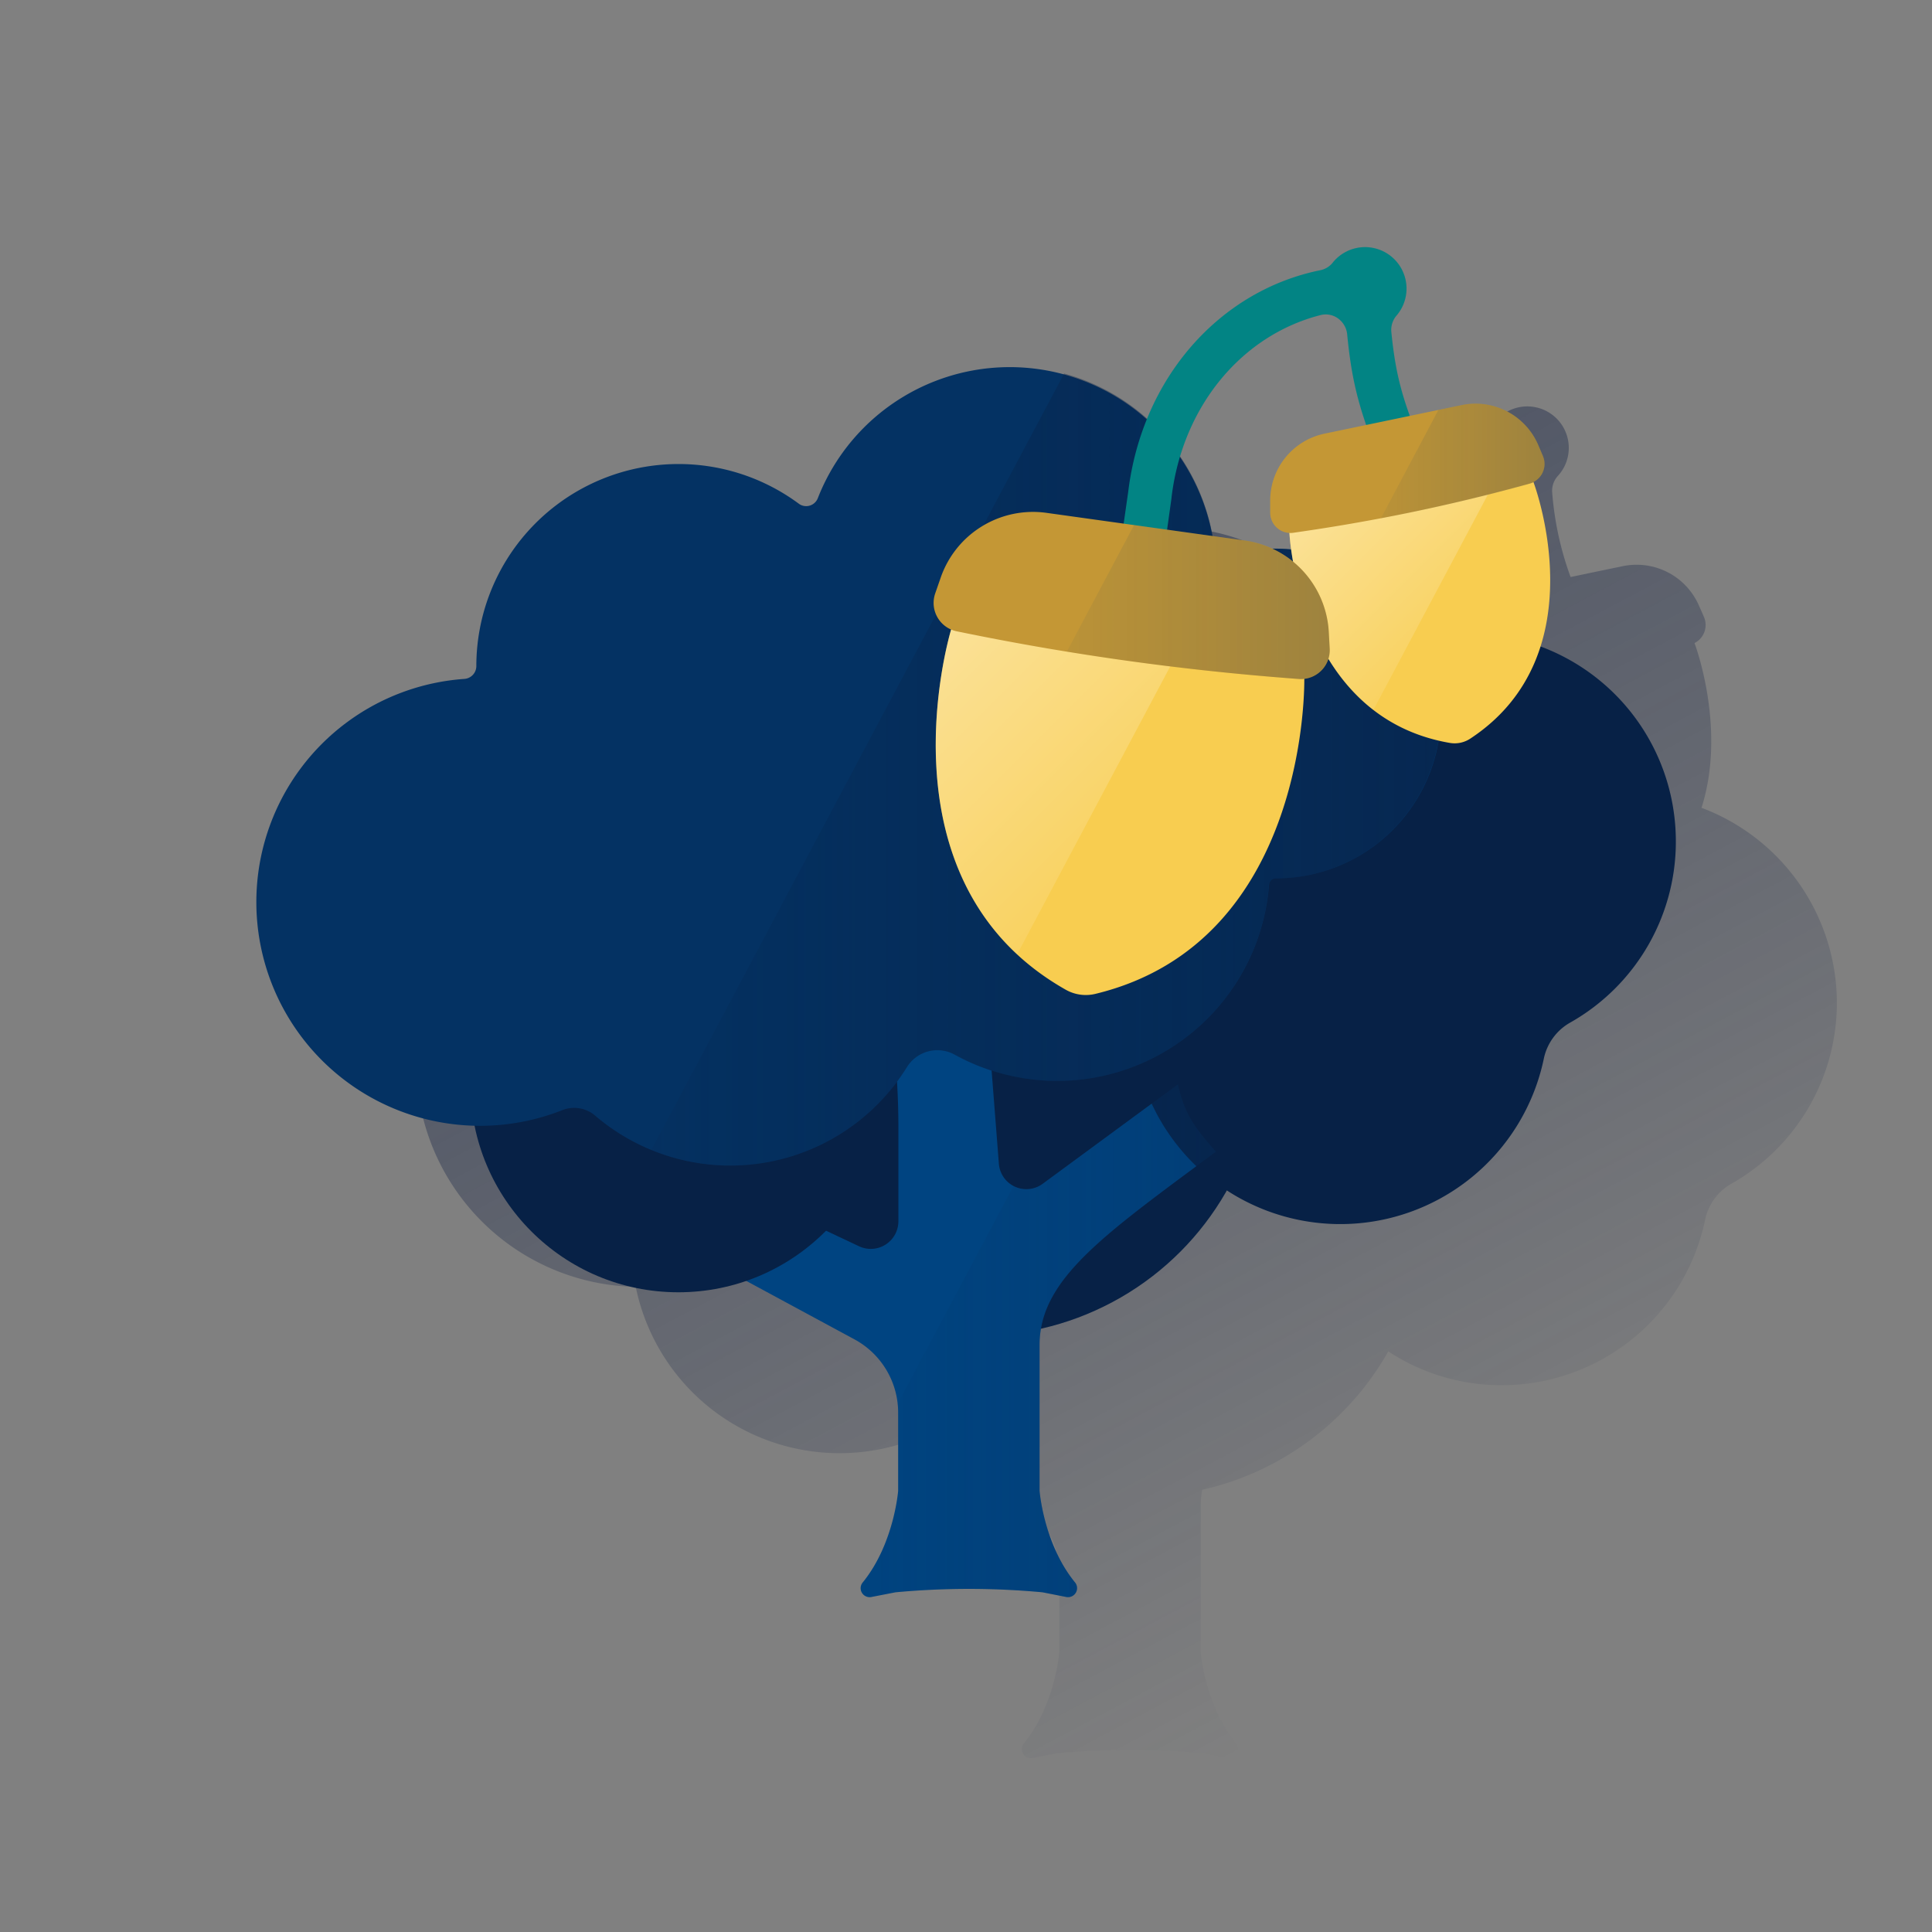 <svg id="Contenido" xmlns="http://www.w3.org/2000/svg" xmlns:xlink="http://www.w3.org/1999/xlink" viewBox="0 0 600 600"><rect x="0" y="0" width="600" height="600" fill="#808080" stroke="none"/><defs><style>.cls-1{fill:url(#Degradado_sin_nombre);}.cls-2{fill:#072146;}.cls-3{fill:#004481;}.cls-4{fill:#043263;}.cls-5{fill:url(#Degradado_sin_nombre_14);}.cls-6{fill:url(#Degradado_sin_nombre_3);}.cls-7{fill:#028484;}.cls-8{fill:#f8cd50;}.cls-9{fill:url(#Degradado_sin_nombre_4);}.cls-10{fill:#c49735;}.cls-11{fill:url(#Degradado_sin_nombre_5);}.cls-12{fill:url(#Degradado_sin_nombre_6);}.cls-13{fill:url(#Degradado_sin_nombre_7);}.cls-14{fill:none;}</style><linearGradient id="Degradado_sin_nombre" x1="279.54" y1="426.24" x2="455.69" y2="94.94" gradientTransform="matrix(1, 0, 0, -1, 0, 602)" gradientUnits="userSpaceOnUse"><stop offset="0" stop-color="#192647" stop-opacity="0.5"/><stop offset="1" stop-color="#192647" stop-opacity="0"/></linearGradient><linearGradient id="Degradado_sin_nombre_14" x1="447.38" y1="362.99" x2="202.25" y2="362.99" gradientTransform="matrix(1, 0, 0, -1, 0, 602)" gradientUnits="userSpaceOnUse"><stop offset="0" stop-color="#072146" stop-opacity="0.6"/><stop offset="1" stop-color="#072146" stop-opacity="0.1"/></linearGradient><linearGradient id="Degradado_sin_nombre_3" x1="377.6" y1="185.61" x2="267.29" y2="185.61" gradientTransform="matrix(1, 0, 0, -1, 0, 602)" gradientUnits="userSpaceOnUse"><stop offset="0.01" stop-color="#043263" stop-opacity="0.3"/><stop offset="1" stop-color="#043263" stop-opacity="0.05"/></linearGradient><linearGradient id="Degradado_sin_nombre_4" x1="411.82" y1="448.14" x2="452.48" y2="407.48" gradientTransform="matrix(1, 0, 0, -1, 0, 602)" gradientUnits="userSpaceOnUse"><stop offset="0" stop-color="#fff" stop-opacity="0.4"/><stop offset="1" stop-color="#fff" stop-opacity="0.1"/></linearGradient><linearGradient id="Degradado_sin_nombre_5" x1="479.7" y1="458.82" x2="428.83" y2="458.82" gradientTransform="matrix(1, 0, 0, -1, 0, 602)" gradientUnits="userSpaceOnUse"><stop offset="0" stop-color="#043263" stop-opacity="0.2"/><stop offset="1" stop-color="#043263" stop-opacity="0.05"/></linearGradient><linearGradient id="Degradado_sin_nombre_6" x1="290.12" y1="401.46" x2="350.92" y2="340.65" xlink:href="#Degradado_sin_nombre_4"/><linearGradient id="Degradado_sin_nombre_7" x1="412.93" y1="415.02" x2="331.32" y2="415.02" xlink:href="#Degradado_sin_nombre_5"/></defs><path class="cls-1" d="M570.42,309.34a64.85,64.85,0,0,0-42-58.47c7.52-23.6-1.24-48.62-2.17-51.16a6.32,6.32,0,0,0,2.81-2.86,7,7,0,0,0,.45-1.23,5.26,5.26,0,0,1,.12-.65,6.23,6.23,0,0,0-.44-3.33l-.47-1.11-1-2.24a21.25,21.25,0,0,0-4-6.17c-.41-.44-.84-.87-1.28-1.27a21.13,21.13,0,0,0-18.57-5l-7.18,1.49h0l-8.93,1.86a98.06,98.06,0,0,1-5.71-26.2,6.83,6.83,0,0,1,1.77-5.21,12.87,12.87,0,0,0-19-17.39q-.45.49-.84,1a6.6,6.6,0,0,1-3.89,2.48C436,138.78,416,156,406.23,180.05A63.95,63.95,0,0,0,304,204.71a3.88,3.88,0,0,1-5,2.22,4,4,0,0,1-.93-.52,62.79,62.79,0,0,0-100.12,50.5h0a4,4,0,0,1-3.7,3.93A69.48,69.48,0,0,0,196,399.6h1.43a64.59,64.59,0,0,0,84.35,48.17l33.59,18.14A25.89,25.89,0,0,1,329,488.7V513s-1.27,16.49-11,28.44a2.79,2.79,0,0,0,2.69,4.52l7.5-1.46a246.64,246.64,0,0,1,45.63,0L381.2,546a2.8,2.8,0,0,0,2.69-4.53c-9.76-11.95-11-28.43-11-28.43V467.75a29.67,29.67,0,0,1,.44-5.07,89.07,89.07,0,0,0,57.82-43,63.84,63.84,0,0,0,32.64,10.46,64.56,64.56,0,0,0,65.73-51.25,16.8,16.8,0,0,1,8.16-11.26A64.55,64.55,0,0,0,570.42,309.34ZM460.14,147.86a6.5,6.5,0,0,1,5.77,1.28h0a6.92,6.92,0,0,1,2.51,4.61A111.89,111.89,0,0,0,474.35,182l-13,2.71a21.22,21.22,0,0,0-16.89,21v3.64a6.29,6.29,0,0,0,5.92,6.22v.66h0V217a17.21,17.21,0,0,0,.18,1.76v.14a9.2,9.2,0,0,0,.14,1.1h0l.09.67h-.07a52,52,0,0,0-5.72-.2,30.05,30.05,0,0,0-8.64-2.55l-9.94-1.39a63.65,63.65,0,0,0-10.07-24.68C423.18,169.57,439.63,153.09,460.14,147.86Z"/><circle class="cls-2" cx="303.61" cy="325.92" r="88.93"/><path class="cls-3" d="M377.6,357.67c-6.33-7.33-9.53-11.14-11.78-20.91l-42,30.88a8.56,8.56,0,0,1-13.61-6.23l-6.58-84.35c-2.27-7.24-22.67-13.23-30.26-13.21h-7.5c-.94,0-1.85-.09-2.77-.14l5.2,16.58A232.08,232.08,0,0,1,279,349.8v29.44A8.57,8.57,0,0,1,266.7,387l-73.37-34.63a41.51,41.51,0,0,1-13.68,17.28l85.68,46.28a25.89,25.89,0,0,1,13.6,22.79V463s-1.27,16.49-11,28.44a2.79,2.79,0,0,0,2.69,4.52l7.5-1.46a246.64,246.64,0,0,1,45.63,0l7.41,1.46a2.8,2.8,0,0,0,2.69-4.53c-9.76-11.95-11-28.43-11-28.43V417.75C322.8,397.25,342.81,383.5,377.6,357.67Z"/><circle class="cls-2" cx="210.67" cy="336.76" r="64.57"/><path class="cls-2" d="M520.42,259.34a64.56,64.56,0,0,0-128.87-3.42,64.57,64.57,0,1,0,87.88,72.94,16.8,16.8,0,0,1,8.16-11.26A64.52,64.52,0,0,0,520.42,259.34Z"/><path class="cls-4" d="M400.89,170.61a51,51,0,0,0-19,1.8,3.86,3.86,0,0,1-4.79-2.62,5.05,5.05,0,0,1-.12-.56,64,64,0,0,0-123-14.52,3.88,3.88,0,0,1-5,2.22,4,4,0,0,1-.93-.52,62.79,62.79,0,0,0-100.12,50.5h0a4,4,0,0,1-3.7,3.93,69.48,69.48,0,1,0,30.39,133.93,10,10,0,0,1,10.23,1.72,64.52,64.52,0,0,0,96.8-15.08,11.13,11.13,0,0,1,14.82-3.91,66,66,0,0,0,97.64-52.79,2.08,2.08,0,0,1,2.08-1.93h0a51.21,51.21,0,0,0,4.73-102.21Z"/><path class="cls-5" d="M447.25,218a51.21,51.21,0,0,0-65.32-45.56,3.86,3.86,0,0,1-4.79-2.62,5.05,5.05,0,0,1-.12-.56A64,64,0,0,0,330.48,116L202.25,357.19a64.55,64.55,0,0,0,79.35-25.74,11.13,11.13,0,0,1,14.82-3.91,66,66,0,0,0,97.64-52.79,2.08,2.08,0,0,1,2.08-1.93h0a51.22,51.22,0,0,0,51.24-51.2C447.38,220.41,447.33,219.2,447.25,218Z"/><path class="cls-6" d="M377.6,357.67c-6.33-7.33-9.53-11.14-11.78-20.91l-42,30.88a8.46,8.46,0,0,1-9.05.67l-36,67.67c.09.91.16,1.83.16,2.75V463s-1.27,16.49-11,28.44a2.79,2.79,0,0,0,2.69,4.52l7.5-1.46a246.64,246.64,0,0,1,45.63,0l7.41,1.46a2.8,2.8,0,0,0,2.69-4.53c-9.76-11.95-11-28.43-11-28.43V417.75C322.8,397.25,342.81,383.5,377.6,357.67Z"/><path class="cls-7" d="M442,139.7c-6.39-15.15-8.58-23.15-9.91-36.66a6.83,6.83,0,0,1,1.77-5.21A12.88,12.88,0,0,0,414,81.42a6.6,6.6,0,0,1-3.89,2.48c-31.24,6.31-55.43,33.33-59.74,68.88L349,162.35a7,7,0,0,0,5.2,7.85,6.42,6.42,0,0,0,1.51.17,6.81,6.81,0,0,0,6.74-5.87l1.38-9.9v-.13c3.44-28.52,22-50.43,46.26-56.61a6.5,6.5,0,0,1,5.77,1.28h0a6.92,6.92,0,0,1,2.51,4.61c1.49,15.46,4,24.71,11.07,41.48a6.79,6.79,0,0,0,8.89,3.63l.57-.27A7,7,0,0,0,442,139.7Z"/><path class="cls-8" d="M400.42,165.26l37.86-7.88,37.87-7.89S496.73,203,456.59,229.4a8.81,8.81,0,0,1-6.34,1.32C402.92,222.57,400.42,165.26,400.42,165.26Z"/><path class="cls-9" d="M438.28,157.38l-37.86,7.88s1.59,36.3,26.09,55.23l36.28-68.22Z"/><path class="cls-10" d="M401.71,165.45l2.3-.34a571.6,571.6,0,0,0,68.78-14.32l2.25-.62a6.29,6.29,0,0,0,4.41-7.73,7.58,7.58,0,0,0-.28-.8l-1.42-3.35a21.2,21.2,0,0,0-23.85-12.48l-42.54,8.86a21.22,21.22,0,0,0-16.89,21v3.64a6.3,6.3,0,0,0,6.39,6.21A6.09,6.09,0,0,0,401.71,165.45Z"/><path class="cls-11" d="M479.17,141.64l-1.42-3.35a21.2,21.2,0,0,0-23.85-12.48l-7.18,1.49L428.83,161q22.17-4.22,44-10.16l2.25-.62a6.29,6.29,0,0,0,4.39-7.74A6,6,0,0,0,479.17,141.64Z"/><path class="cls-8" d="M405.06,210.48l-54.79-7.65-54.8-7.64S271.2,273.58,331,307.38a12.63,12.63,0,0,0,9.17,1.28C407,292.51,405.06,210.48,405.06,210.48Z"/><path class="cls-12" d="M350.27,202.83l-54.8-7.64s-19.77,63.91,20.41,101.2l48.68-91.56Z"/><path class="cls-10" d="M403.24,210.86l-3.32-.26a816.11,816.11,0,0,1-99.54-13.88l-3.26-.66a9,9,0,0,1-7-10.6,9.32,9.32,0,0,1,.32-1.18l1.71-4.92A30.34,30.34,0,0,1,325,159.27l61.57,8.59a30.34,30.34,0,0,1,26.1,28.31l.29,5.2a9,9,0,0,1-8.46,9.51A10.6,10.6,0,0,1,403.24,210.86Z"/><path class="cls-13" d="M412.92,201.37l-.29-5.2a30.34,30.34,0,0,0-26.1-28.31l-34.33-4.79-20.88,39.28q34.11,5.57,68.6,8.25l3.32.26a9,9,0,0,0,9.67-8.28A9.77,9.77,0,0,0,412.92,201.37Z"/><rect class="cls-14" width="600" height="600"/></svg>